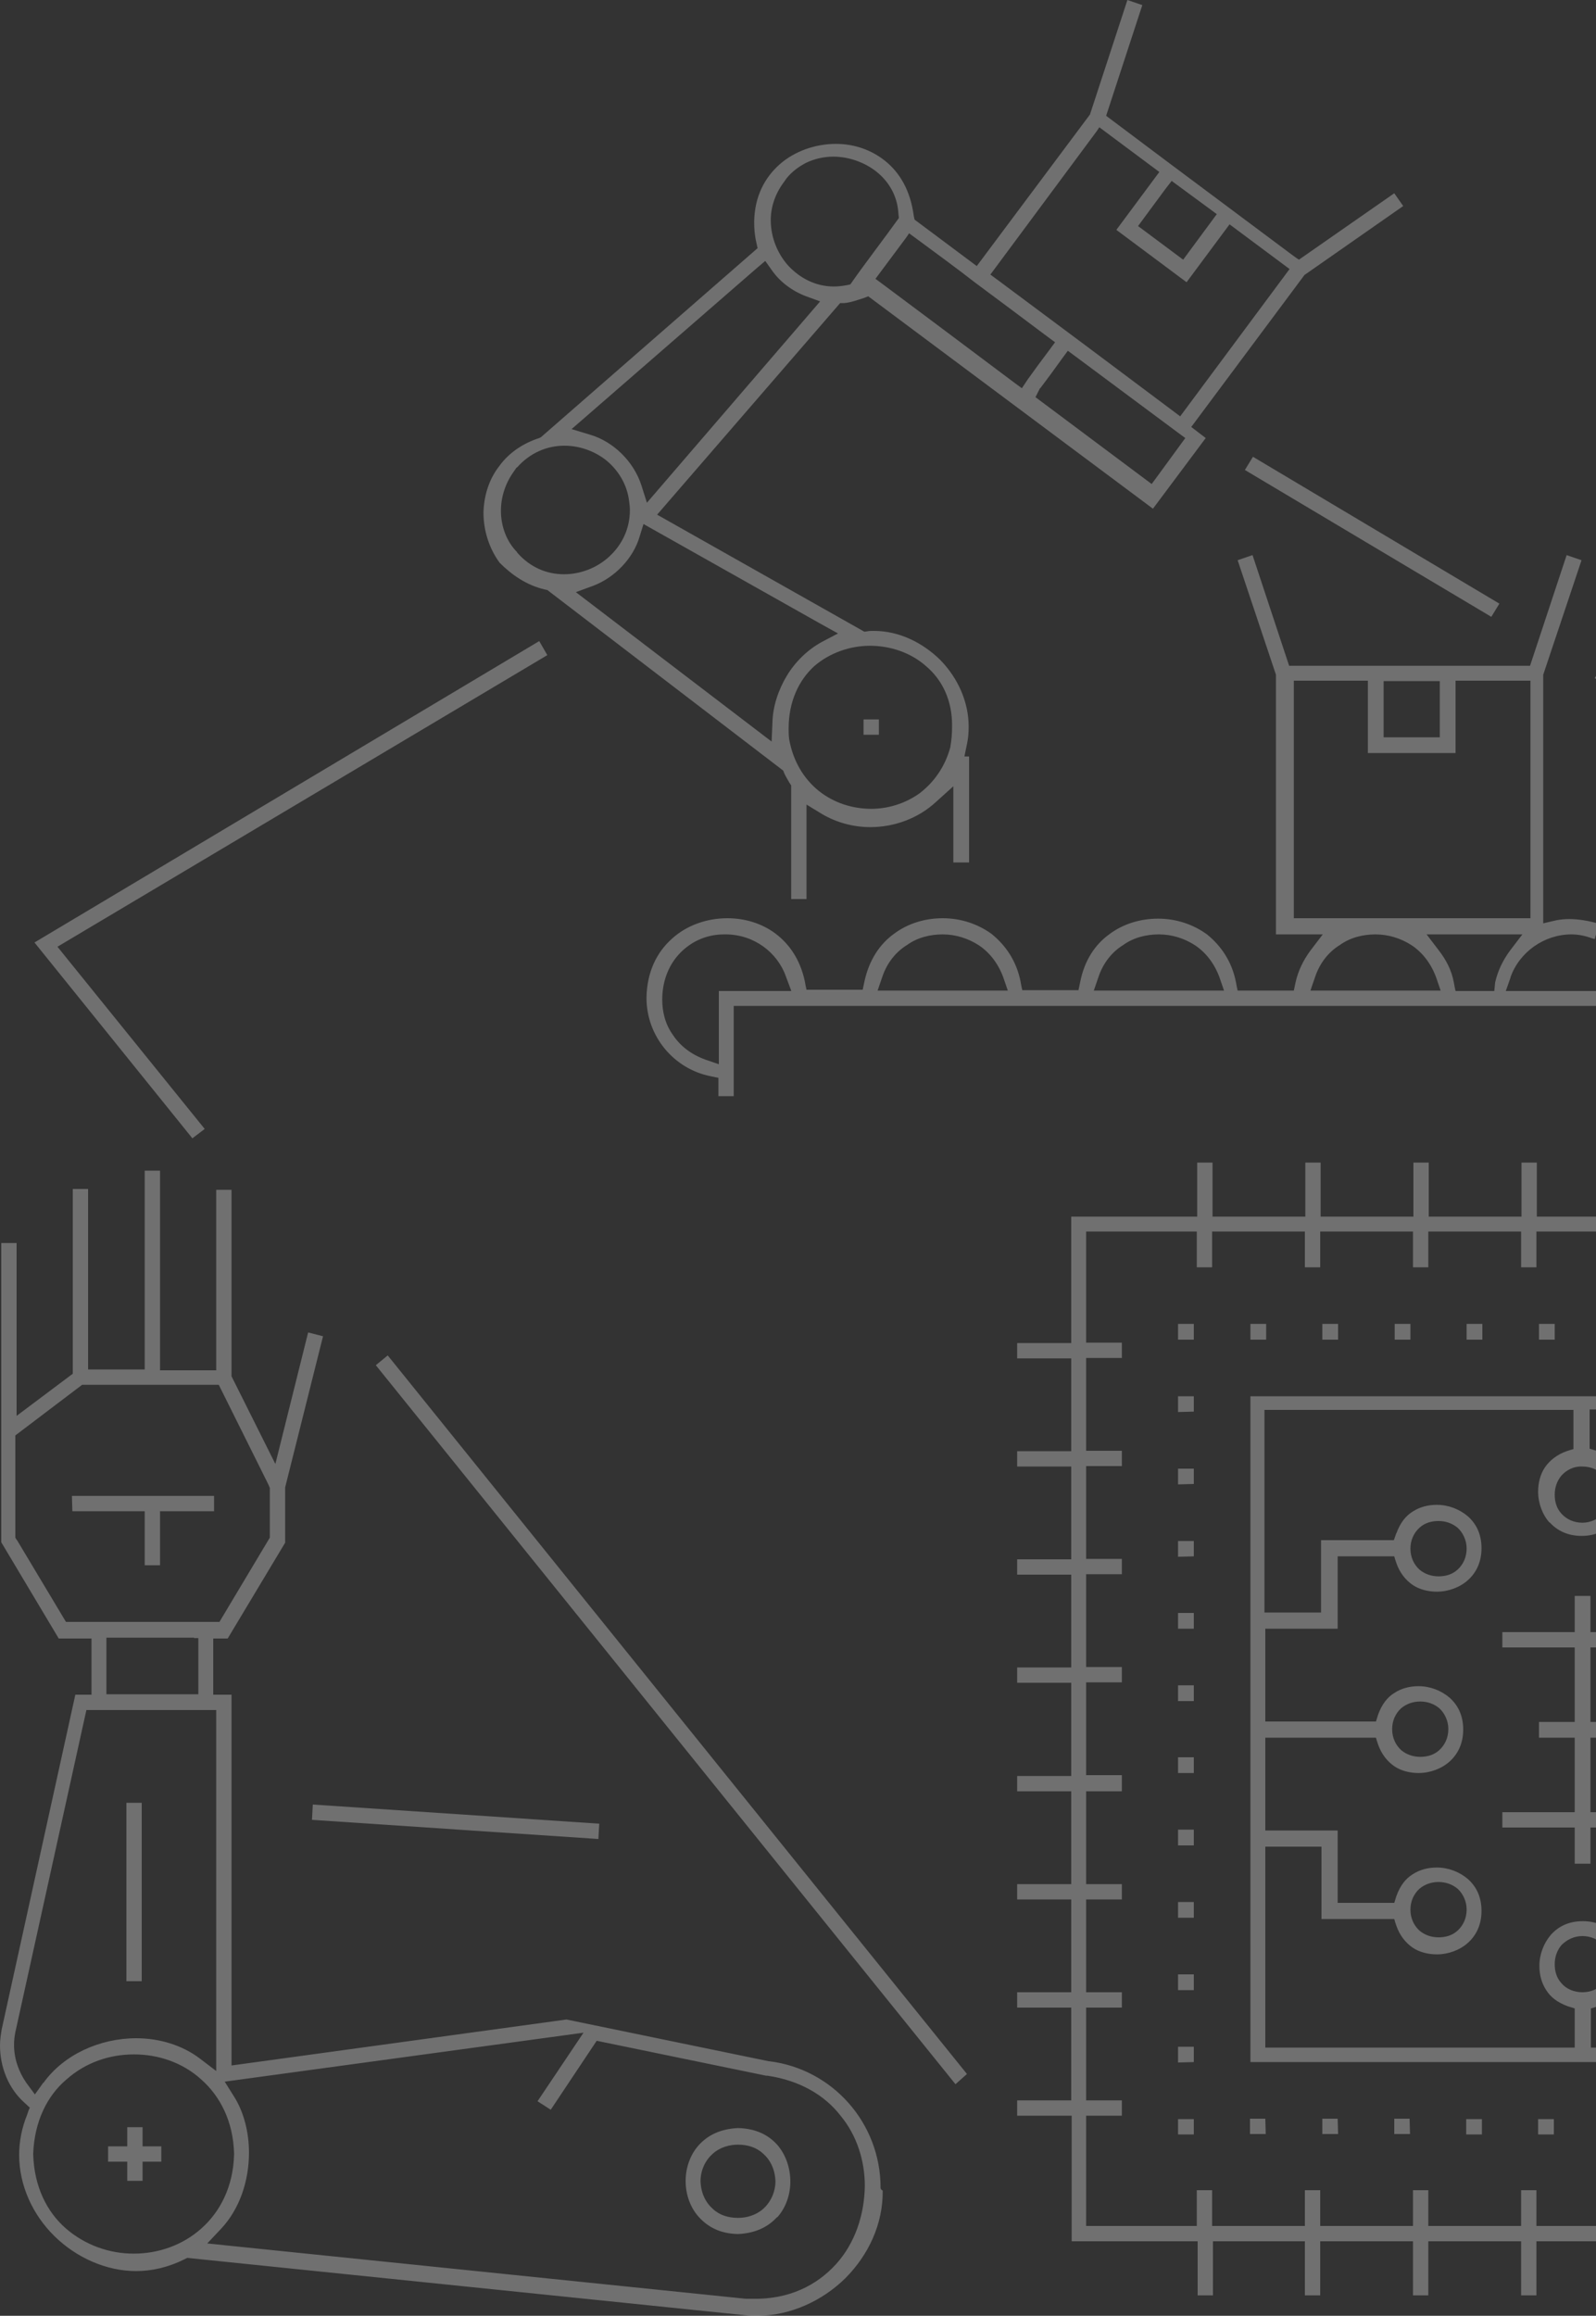 <svg width="375" height="544" viewBox="0 0 375 544" fill="none" xmlns="http://www.w3.org/2000/svg">
<rect x="0" y="0" width="375" height="544" fill="#333333" stroke="none"/>
<path d="M33.3 465.4H29.7V423.5H33.3V465.4ZM73.3 427.5L140.6 432L140.8 428.4L73.5 423.9L73.3 427.5ZM293.8 328C335.6 328 408 328 449.9 328C449.9 377.3 449.9 435.3 449.9 484.4C408.1 484.4 335.7 484.4 293.8 484.4C293.8 435.2 293.8 377.2 293.8 328ZM297.2 378.8H310.4V361.8H327.5L328.1 360.1V360.2C329 357.7 330.3 356.1 331.9 355.1C333.6 354 335.5 353.5 337.6 353.5C340.3 353.5 342.9 354.5 344.9 356.2C346.8 357.9 348.1 360.3 348.1 363.7C348.1 367 346.8 369.5 344.9 371.2C343 372.9 340.3 373.9 337.6 373.9C335.6 373.9 333.5 373.4 331.9 372.3C330.3 371.2 328.9 369.5 328.1 367.2L327.8 366.3L327.6 365.6H314.3V382.6H297.3V404.4H323.3L323.8 402.8C324.7 400.3 326 398.7 327.6 397.7C329.3 396.6 331.2 396.1 333.3 396.1C336 396.1 338.6 397.1 340.6 398.8C342.5 400.5 343.8 402.9 343.8 406.3C343.8 409.6 342.5 412.1 340.6 413.8C338.7 415.5 336 416.5 333.3 416.5C331.3 416.5 329.2 416 327.6 414.9C326 413.8 324.6 412.1 323.8 409.8L323.5 408.9L323.3 408.2H297.3V430H314.3V447H327.6L328.1 445.4C329 442.9 330.3 441.3 331.9 440.3C333.6 439.2 335.5 438.7 337.6 438.7C340.3 438.7 342.9 439.7 344.9 441.4C346.8 443.1 348.1 445.5 348.1 448.9C348.1 452.2 346.8 454.7 344.9 456.4C343 458.1 340.3 459.1 337.6 459.1C335.6 459.1 333.5 458.6 331.9 457.5C330.3 456.4 328.9 454.7 328.1 452.4L327.8 451.5L327.6 450.8H310.5V433.8H297.3V481H370V471.8L368.4 471.3C365.9 470.4 364.3 469.1 363.3 467.5C362.2 465.8 361.7 463.9 361.7 461.8C361.7 459.1 362.7 456.5 364.4 454.5C366.1 452.6 368.5 451.3 371.9 451.3C375.2 451.3 377.7 452.6 379.4 454.5C381.1 456.4 382.1 459.1 382.1 461.8C382.1 463.8 381.6 465.9 380.5 467.5C379.4 469.1 377.7 470.5 375.4 471.3L374.5 471.6L373.8 471.8V481H446.4V433.8H433V450.8H415.9L415.4 452.4C414.5 454.9 413.2 456.5 411.6 457.5C409.9 458.6 408 459.1 405.9 459.1C403.2 459.1 400.6 458.1 398.6 456.4C396.7 454.7 395.4 452.3 395.4 448.9C395.4 445.6 396.7 443.1 398.6 441.4C400.5 439.7 403.2 438.7 405.9 438.7C407.9 438.7 410 439.2 411.6 440.3C413.2 441.4 414.6 443.1 415.4 445.4L415.7 446.3L415.9 447H429.2V444.7V430.2H446.2V408H420.2L419.7 409.6C418.8 412.1 417.5 413.7 415.9 414.7C414.2 415.8 412.3 416.3 410.2 416.3C407.5 416.3 404.9 415.3 402.9 413.6C401 411.9 399.7 409.5 399.7 406.1C399.7 402.8 401 400.3 402.9 398.6C404.8 396.9 407.5 395.9 410.2 395.9C412.2 395.9 414.3 396.4 415.9 397.5C417.5 398.6 418.9 400.3 419.7 402.6L420 403.5L420.2 404.2H446.2V382.4H429.2V365.4H415.9L415.4 367C414.5 369.5 413.2 371.1 411.6 372.1C409.9 373.2 408 373.7 405.9 373.7C403.2 373.7 400.6 372.7 398.6 371C396.7 369.3 395.4 366.9 395.4 363.5C395.4 360.2 396.7 357.7 398.6 356C400.5 354.3 403.2 353.3 405.9 353.3C407.9 353.3 410 353.8 411.6 354.9C413.2 356 414.6 357.7 415.4 360L415.7 360.9L415.9 361.6H433V378.6H446.2V377.5L446.1 331.1H373.5V340.3L375.1 340.8C377.6 341.7 379.2 343 380.2 344.6C381.3 346.3 381.8 348.2 381.8 350.3C381.8 353 380.8 355.6 379.1 357.6C377.4 359.5 375 360.8 371.6 360.8C368.3 360.8 365.8 359.5 364.1 357.6V357.7C362.4 355.8 361.4 353.1 361.4 350.4C361.4 348.4 361.9 346.3 363 344.7C364.1 343.1 365.8 341.7 368.1 340.9L369 340.6L369.7 340.4V331.2H297.1V378.8H297.2ZM366.9 346.6C365.8 347.9 365.3 349.5 365.3 351.1C365.3 352.7 365.7 354.3 366.9 355.6C368.1 356.9 369.8 357.7 371.8 357.7C373.8 357.7 375.5 356.8 376.7 355.6C377.8 354.3 378.3 352.7 378.3 351.1C378.3 349.5 377.8 347.9 376.7 346.6C375.6 345.3 373.8 344.5 371.8 344.5C369.8 344.4 368.1 345.3 366.9 346.6ZM410.2 358.9C408.9 357.8 407.3 357.3 405.7 357.3C404.1 357.3 402.5 357.7 401.2 358.9C399.9 360.1 399.1 361.8 399.1 363.8C399.1 365.8 400 367.5 401.2 368.7C402.5 369.8 404.1 370.3 405.7 370.3C407.3 370.3 408.9 369.9 410.2 368.7C411.6 367.6 412.3 365.8 412.3 363.8V363.7C412.3 361.7 411.5 359.9 410.2 358.9ZM414.5 401.4C413.2 400.3 411.6 399.8 410 399.8C408.4 399.8 406.8 400.2 405.5 401.4C404.2 402.6 403.4 404.3 403.4 406.3C403.4 408.3 404.3 410 405.5 411.2C406.8 412.3 408.4 412.8 410 412.8C411.6 412.8 413.2 412.4 414.5 411.2C415.8 410 416.6 408.2 416.6 406.3V406.2C416.6 404.3 415.7 402.4 414.5 401.4ZM410.2 443.8C408.9 442.7 407.3 442.2 405.7 442.2C404.1 442.2 402.5 442.6 401.2 443.8C399.9 445 399.1 446.7 399.1 448.7C399.1 450.7 400 452.4 401.2 453.6C402.5 454.7 404.1 455.2 405.7 455.2C407.3 455.2 408.9 454.7 410.2 453.6C411.5 452.4 412.3 450.7 412.3 448.7V448.6C412.3 446.7 411.5 444.9 410.2 443.8ZM376.7 465.9C377.8 464.6 378.3 463 378.3 461.4C378.3 459.8 377.9 458.2 376.7 456.9C375.5 455.6 373.8 454.8 371.8 454.8C369.8 454.8 368.1 455.7 366.9 456.9C365.8 458.2 365.3 459.8 365.3 461.4C365.3 463 365.7 464.6 366.9 465.9C368 467.2 369.8 468 371.8 468C373.8 468 375.6 467.2 376.7 465.9ZM333.5 453.5C334.8 454.6 336.4 455.1 338 455.1C339.6 455.1 341.2 454.7 342.5 453.5C343.8 452.3 344.6 450.6 344.6 448.6V448.5C344.6 446.6 343.7 444.8 342.5 443.7C341.2 442.6 339.6 442.1 338 442.1C336.4 442.1 334.8 442.6 333.5 443.7C332.2 444.9 331.4 446.6 331.4 448.6C331.4 450.6 332.2 452.3 333.5 453.5ZM329.2 411.1C330.5 412.2 332.1 412.7 333.7 412.7C335.3 412.7 336.9 412.3 338.2 411.1C339.5 409.9 340.3 408.2 340.3 406.2V406.1C340.3 404.2 339.4 402.4 338.2 401.3C336.9 400.2 335.3 399.7 333.7 399.7C332.1 399.7 330.5 400.2 329.2 401.3C327.9 402.5 327.1 404.2 327.1 406.2C327.1 408.3 328 410 329.2 411.1ZM333.5 368.7C334.8 369.8 336.4 370.3 338 370.3C339.6 370.3 341.2 369.9 342.5 368.7C343.8 367.5 344.6 365.8 344.6 363.8V363.7C344.6 361.8 343.7 360 342.5 358.9C341.2 357.8 339.6 357.3 338 357.3C336.4 357.3 334.8 357.7 333.5 358.9C332.2 360.1 331.4 361.8 331.4 363.8C331.4 365.8 332.2 367.5 333.5 368.7ZM276.8 501.4H280.5V497.8H276.8V501.4ZM182.6 503.8C184.6 506.1 185.7 509.2 185.7 512.5C185.7 515.6 184.6 518.7 182.6 520.9V520.8C180.6 523 177.7 524.6 173.4 524.8C169.1 524.7 166.3 523.1 164.2 520.8C162.2 518.6 161.1 515.5 161.1 512.4V512.3C161.1 509.2 162.2 506.1 164.2 503.9C166.2 501.7 169.1 500.1 173.4 499.9C177.7 500 180.6 501.6 182.6 503.8ZM182.2 512.4C182.1 509.6 181 507.4 179.3 505.9C177.7 504.4 175.6 503.8 173.4 503.8C171.4 503.8 169.2 504.4 167.5 505.9C165.8 507.4 164.6 509.7 164.6 512.4C164.7 515.2 165.8 517.4 167.5 518.9C169.1 520.4 171.2 521 173.4 521C175.4 521 177.6 520.4 179.3 518.9C181 517.4 182.2 515 182.2 512.4ZM314.4 311H310.7V314.7H314.4V311ZM376.5 237.4V236.3H373.9C329.1 236.3 282.5 236.3 237.7 236.3C218 236.3 194.5 236.3 174.8 236.3H173.5H172.4V238.7C172.4 244.5 172.4 251.4 172.4 257.5H168.8V253.2L166.9 252.8C158.4 251.1 151.9 243.5 151.9 234.4C152 228.2 154.4 223.6 157.9 220.5C161.4 217.3 166.2 215.7 170.9 215.7C175 215.7 179 216.9 182.2 219.3C185.5 221.8 188 225.4 189.1 230.5L189.3 231.6L189.5 232.5H202.7L203.1 230.6C204.2 225.5 206.7 221.8 210 219.4C213.3 216.9 217.4 215.7 221.5 215.7C225.7 215.7 229.7 217 233 219.4C236.2 222 238.8 225.6 239.8 230.6L240 231.7L240.2 232.6H253.4L253.8 230.7C254.8 225.6 257.3 221.9 260.6 219.5C263.9 217 268 215.8 272.1 215.8C276.3 215.8 280.3 217.1 283.6 219.5C286.8 222.1 289.4 225.7 290.4 230.7L290.6 231.8L290.8 232.7H304L304.4 230.8C305 228.1 306.2 225.6 307.9 223.3L310.8 219.5H299.8V158.5L290.8 131.6L294.3 130.4L302.9 156.4H303.6H304.6C319.6 156.4 342.8 156.4 357.8 156.4H358.8H359.5L368.1 130.4L371.6 131.6L362.6 158.5V216.9L365.6 216.2C366.6 216 367.6 215.9 368.7 215.9C370.9 215.9 373.3 216.3 375.7 217L374.7 220.6L374 220.4C372.4 219.8 370.8 219.5 369.2 219.5C362.9 219.5 357 223.6 354.9 229.6V229.7L353.8 232.8H357.1C362 232.8 373.1 232.8 379.4 232.8V257.7H375.8C375.8 251.6 375.8 244.7 375.8 238.9V237.4H376.5ZM185.9 232.7L184.7 229.5C182.7 223.7 177.1 219.5 170.5 219.5C170.4 219.5 170.3 219.5 170.1 219.5C165.6 219.5 161.9 221.5 159.4 224.3C156.8 227.2 155.6 231 155.6 234.8C155.6 237.7 156.3 240.6 158.1 243.1C159.8 245.7 162.4 247.7 165.7 248.9L168.9 250V232.8H185.9V232.7ZM236.8 232.7L235.7 229.5C234.5 226.3 232.5 223.7 229.9 222C227.4 220.4 224.5 219.5 221.5 219.5C218.6 219.5 215.6 220.2 213.1 222C210.5 223.6 208.4 226.2 207.3 229.5L206.2 232.7H207.7H236.8ZM287.6 232.7L286.5 229.5C285.3 226.3 283.3 223.7 280.7 222C278.2 220.4 275.3 219.5 272.3 219.5C269.4 219.5 266.4 220.2 263.9 222C261.3 223.6 259.2 226.2 258.1 229.5L257 232.7H260.3H287.6ZM325.1 173.2H338.3V160H325.1V162.4V173.2ZM357.2 215.7H358.5H359.6V159.9H342V176.9H321.4V159.9H304V215.7H306.3C317.1 215.7 346.1 215.7 357.2 215.7ZM338.5 232.7L337.4 229.5C336.2 226.3 334.2 223.7 331.6 222C329.1 220.4 326.2 219.5 323.2 219.5C320.3 219.5 317.3 220.2 314.8 222C312.2 223.6 310.1 226.2 309 229.5L307.9 232.7H311.2H338.5ZM351.3 230.8C351.9 228.1 353.1 225.6 354.8 223.3L357.7 219.5H352.9H335.2L338.1 223.3C339.8 225.5 341.1 228 341.6 230.8L341.8 231.9L342 232.8H351.1L351.3 230.8ZM297.5 311H293.8V314.7H297.5V311ZM33.5 504.2V499.7C32.3 499.7 31 499.7 29.9 499.7V504.2H25.4V507.8H29.9V512.3C31.1 512.3 32.4 512.3 33.5 512.3V507.8H34.6H35.9C36.2 507.8 37.1 507.8 37.9 507.8C37.9 506.6 37.9 505.3 37.9 504.2C37 504.2 36.2 504.2 35.9 504.2H33.5ZM331.4 311H327.7V314.7H331.4V311ZM365.3 311H361.6V314.7H365.3V311ZM348.3 311H344.6V314.7H348.3V311ZM276.8 416.5H280.5V412.8H276.8V416.5ZM276.8 365.7L280.5 365.6V362H276.8V365.7ZM276.8 399.6H280.5V395.9H276.8V399.6ZM276.8 484.5L280.5 484.4V480.8H276.8V484.5ZM276.8 382.6H280.5V378.9H276.8V382.6ZM276.8 331.7L280.5 331.6V328H276.8V331.7ZM276.8 348.7L280.5 348.6V345H276.8V348.7ZM227.2 487.2L91.1 318.4L88.3 320.7L224.5 489.6L227.2 487.2ZM198.6 535.2C193.2 540.5 185.8 543.9 178.2 544H177.4C176.7 544 176.1 544 175.4 543.9L44 530.4L43.4 530.7C39.6 532.6 35.7 533.5 32 533.5C24.9 533.5 17.9 530.3 12.8 525.3C7.7 520.3 4.5 513.4 4.5 506.2C4.5 503.1 5.1 499.9 6.4 496.7L6.7 495.8L7 495.1L5.7 493.9C2 490.6 0 485.6 0 480.5C0 479.2 0.2 477.9 0.4 476.7L17.7 398.1H21.5V384.9H13.8L0.3 362.3C0.3 345.4 0.3 310.3 0.3 292H3.9V332.6L17.1 322.7V279.3H20.7V321.7H34V275H37.6V321.9H50.8V279.5H54.4V323.3L64.7 343.9L72.4 313L75.9 313.9L67 349.4V362.4L53.5 384.9H50.1V398.1H54.4V485.2L133.1 474.4L180.6 484.2H180.7C195.6 486 206.9 498.7 206.9 513.9C206.9 514.1 206.9 514.3 207.4 514.6C207.5 522.5 204 529.8 198.6 535.2ZM51.5 381.1L63.4 361.2V360.6C63.4 358.9 63.4 351.6 63.4 350V349.7V349.5L62.9 348.4L51.4 325.3H49.9C41 325.3 28.9 325.3 20 325.3H19.6H19.3L3.6 337.2V361.2L3.9 361.7L4 361.8L15.5 381H18.7H51.5V381.1ZM45.6 384.7H25V398H27.3H46.6V384.8H45.6V384.7ZM8.2 492L10.2 489.2V489.3C14.9 482.7 23.4 478.8 32 478.8C37.4 478.8 42.8 480.4 47 483.6L50.8 486.5V401.7H20.3L3.6 477.4C3.4 478.4 3.3 479.4 3.3 480.4C3.3 483.6 4.4 486.7 6.2 489.3L8.2 492ZM55 506.1V506V505.9C54.8 498.3 51.7 492.4 47.3 488.5C42.9 484.5 37.2 482.6 31.5 482.6C25.7 482.6 20.1 484.5 15.6 488.5C11.1 492.3 8.1 498.3 7.8 505.9V506C8 513.6 11 519.6 15.5 523.5C20 527.4 25.7 529.4 31.4 529.4C37.1 529.4 42.8 527.5 47.3 523.5C51.7 519.6 54.8 513.7 55 506.1ZM196.5 531.8C200.9 526.9 203.1 520.3 203.2 513.5C203.2 507.7 201.4 501.7 197.5 497C193.8 492.2 187.9 488.7 180.3 487.6H180L140.2 479.4L129.4 495.6L126.3 493.6L137.1 477.5L52.8 489L54.8 492.2C57.3 496 58.5 500.9 58.5 505.7C58.5 512.3 56.3 518.9 52 523.5L48.7 527L53.5 527.5L175.2 540H175.3C175.8 540 176.3 540 176.8 540C185.4 540.2 192 536.8 196.5 531.8ZM276.8 467.5H280.5V463.8H276.8V467.5ZM276.8 450.5H280.5V446.8H276.8V450.5ZM449.9 266.1L485.9 221.3L376.6 156.1L374.7 159.3L478 220.9L480.3 222.3L447 263.8L449.9 266.1ZM276.8 433.5H280.5V429.8H276.8V433.5ZM17 355H34V367.7H37.6V355H50.3V351.4C40.3 351.4 27 351.4 16.9 351.4L17 355ZM206.5 169H202.9V172.6C204.1 172.6 205.4 172.6 206.5 172.6C206.5 171.5 206.5 170.2 206.5 169ZM293.7 497.7V501.3H297.4L297.3 497.7H293.7ZM370 437.8H373.7V429.3H390.7V425.7H373.7V408.2H382.1V404.5H373.7V387H390.7V383.4H373.7V374.9H370V383.4H353V387H370V404.5H361.6V408.2H370V425.7H353V429.3H370V437.8ZM276.8 314.7H280.5V311H276.8V314.7ZM344.5 501.4H348.2V497.8H344.5V501.4ZM327.6 497.7V501.3H331.3L331.2 497.7H327.6ZM352.3 141.8L294.4 107.3L292.5 110.4L350.4 144.9L352.3 141.8ZM310.7 497.7V501.3H314.4L314.3 497.7H310.7ZM361.4 501.4H365.1V497.8H361.4V501.4ZM492.3 315.3H505V318.9H492.3V321.5V340.8H505V344.4H492.3V366.2H505V369.8H492.3V391.6H505V395.2H492.3V417H505V420.8H492.3V442.6H505V446.2H492.3V468H505V471.6H492.3V493.4H505V497H492.3V526.5H462.7V539.2H459V526.5H437.2V539.2H433.6V526.5H411.8V539.2H408.2V526.5H386.4V539.2H382.8V526.5H361V539.2H357.4V526.5H335.6V539.2H332V526.5H310.2V539.2H306.6V526.5H285V539.2H281.4V526.5H251.8V497H239V493.4H251.7V471.6H239V468H251.7V446.2H239V442.6H251.7V420.8H239V417.2H251.7V395.3H239V391.7H251.7V369.9H239V366.3H251.7V344.5H239V340.9H251.7V319.1H239V315.5H251.7V285.8H281.3V273.1H284.9V285.8H306.7V273.1H310.3V285.8H332.1V273.1H335.7V285.8H357.5V273.1H361.1V285.8H382.9V273.1H386.5V285.8H408.3V273.1H411.9V285.8H433.7V273.1H437.3V285.8H459V273.1H462.6V285.8H492.2V315.3H492.3ZM488.6 289.3H462.6V297.7H459V289.3H437.2V297.7H433.6V289.3H411.8V297.7H408.2V289.3H386.4V297.7H382.8V289.3H361V297.7H357.4V289.3H335.6V297.7H332V289.3H310.2V297.7H306.6V289.3H284.8V297.7H281.2V289.3H255.2V315.4H263.6V319H255.2V340.8H263.6V344.4H255.2V366.2H263.6V369.8H255.2V391.6H263.6V395.2H255.2V417H263.6V420.8H255.2V442.6H263.6V446.2H255.2V468H263.6V471.6H255.2V493.4H263.6V497H255.2V522.9H281.2V514.5H284.8V522.9H306.6V514.5H310.2V522.9H332V514.5H335.6V522.9H357.4V514.5H361V522.9H382.8V514.5H386.4V522.9H408.2V514.5H411.8V522.9H433.6V514.5H437.2V522.9H459V514.5H462.6V522.9H488.6V497H480.2V493.4H488.6V471.6H480.2V468H488.6V446.2H480.2V442.6H488.6V420.8H480.2V417.2H488.6V395.3H480.2V391.7H488.6V369.9H480.2V366.3H488.6V344.5H480.2V340.9H488.6V319.1H486.3H480.2V315.5H488.6V314.4V289.3ZM126.7 150.6L8.1 221.4L45.2 267.4L48.1 265.2L13.5 222.4L128.6 153.9L126.7 150.6ZM256.1 26.9L264.9 0L268.4 1.2L259.9 27.2L274.7 38.3C283 44.5 296.8 54.8 303.9 60.1L304.6 60.6L305.2 61L327.6 45.4L329.7 48.4L306.5 64.6L279.9 100.3L283.3 102.9L270.9 119.5L204 69.6L203 70C201.4 70.5 199.8 71.1 198.3 71.2H197.8H197.4L154.4 120.9L203.1 148.4L203.8 148.3C204.3 148.2 204.8 148.2 205.3 148.2C211.2 148.2 216.7 150.9 220.9 155C225.1 159.3 227.6 164.9 227.6 170.7C227.6 172.1 227.5 173.4 227.2 174.8L226.6 177.7H227.7V202.6H224C224 198.8 224 191.9 224 190.1V184.7L219.9 188.4C215.8 192.2 210.2 194.3 204.5 194.3C200.4 194.3 196.5 193.2 193.1 191.2L189.5 189V193.3C189.5 196.4 189.5 206.1 189.5 211.2H185.9V184.5L185.5 183.9C185.1 183.2 184.6 182.4 184.2 181.5L184.1 181.2L184 181L128.6 138.6L128.1 138.5C123.7 137.5 120.2 135 117.4 132.2C114.9 128.8 113.6 124.6 113.6 120.4C113.7 116.6 114.8 112.7 117.3 109.5C119.6 106.3 123 104.1 126.7 102.9L126.9 102.8L127.1 102.7L178 58.3L177.7 56.9C177.3 55.2 177.2 53.6 177.2 52.1C177.3 46.1 179.7 41.7 183.2 38.6C186.7 35.5 191.6 33.8 196.4 33.8C200.7 33.8 204.8 35.2 208.1 37.9C211.4 40.6 213.9 44.7 214.7 50.7L214.8 51.2L214.9 51.6L229.5 62.5L256.1 26.9ZM132.5 134.9C136.4 134.9 140.3 133.4 143.2 130.7C146.1 128 148 124.3 148 119.8C148 119.1 147.9 118.3 147.8 117.6C147.3 113.6 145.1 110.3 142.4 108.1C139.6 105.9 136.1 104.7 132.6 104.7C128.5 104.7 124.5 106.4 121.5 109.8H121.4L120.7 110.8C118.7 113.6 117.7 116.8 117.7 120C117.7 123.6 119 127.2 121.5 129.7V129.8L121.6 129.9C124.6 133.3 128.5 134.9 132.5 134.9ZM191.3 156.5C187.7 159.8 185.3 164.8 185.3 171.1V171.2C185.3 171.9 185.3 172.7 185.4 173.4V173.5C186.3 178.8 188.9 183 192.4 185.8C195.9 188.6 200.3 190 204.7 190C208.6 190 212.6 188.8 216 186.4C219.3 183.9 222 180.3 223.3 175.5V175.4C223.6 173.8 223.7 172.2 223.7 170.7C223.8 164.6 221.4 159.7 217.6 156.5C214 153.3 209.2 151.7 204.4 151.7C199.8 151.7 195 153.3 191.3 156.5ZM151.2 123.1L150.3 126C148.8 131.2 144.4 135.7 139.4 137.6L135.3 139.1L181.3 174.2L181.5 169.6C181.6 165.9 182.9 162 184.9 158.7C186.9 155.4 189.8 152.6 193.1 150.8L196.9 148.8L193.1 146.7L151.2 123.1ZM192.7 70.8L189.4 69.6C186.2 68.4 183.2 66.2 181.3 63.4L179.8 61.3L177.8 63L134.3 100.8L138.6 102.1C144.1 103.7 148.9 108.4 150.7 114L152 118.1L192.7 70.8ZM210.7 51.9L211 51.5L211.2 51.2L211.1 50.3C210.9 46 208.8 42.6 205.9 40.3C203.1 38.1 199.4 36.8 195.8 36.8C193.6 36.8 191.3 37.3 189.3 38.3C187.6 39.2 186.1 40.3 184.8 41.9L184.1 42.9C182.1 45.6 181.1 48.7 181.1 51.7C181.1 55.8 182.7 59.6 185.2 62.4C187.9 65.3 191.6 67.3 195.9 67.3C196.9 67.3 197.8 67.2 198.9 67L199.4 66.9L199.8 66.8L200.3 66.1C202.5 62.9 208.5 55 210.7 51.9ZM241.5 89.1C242.7 87.4 245.2 84 246.5 82.3L247.9 80.4L246 79C243.5 77.1 231.3 68 229 66.3C225.7 63.7 218.9 58.7 215.5 56.2L213.6 54.8L213 55.7L205.7 65.5L207.6 66.9C214.3 71.9 231.3 84.6 238.2 89.8L240.1 91.2L241.5 89.1ZM278.5 102.9L276.6 101.5C275 100.3 255.1 85.5 252.8 83.8L250.9 82.4L249.5 84.3C248.3 86 245.8 89.4 244.5 91.1L244.4 91.2L244.3 91.3L244.2 91.5L243.3 93.3L270.6 113.7L272 111.8L278.5 102.9ZM273.9 44.3L267.4 53.1L278 61L285.9 50.3L284 48.9C283.3 48.4 278 44.5 277.2 43.9L275.3 42.5L273.9 44.3ZM257.7 30.8L232.7 64.5L234.6 65.9L249.9 77.3L255 81.1L277.3 97.8L303 63.2L288.9 52.7L278.8 66.3L262.3 54L272.4 40.4L258.3 29.9L257.7 30.8Z" fill="#FEFEFE" fill-opacity="0.3"/>
</svg>
